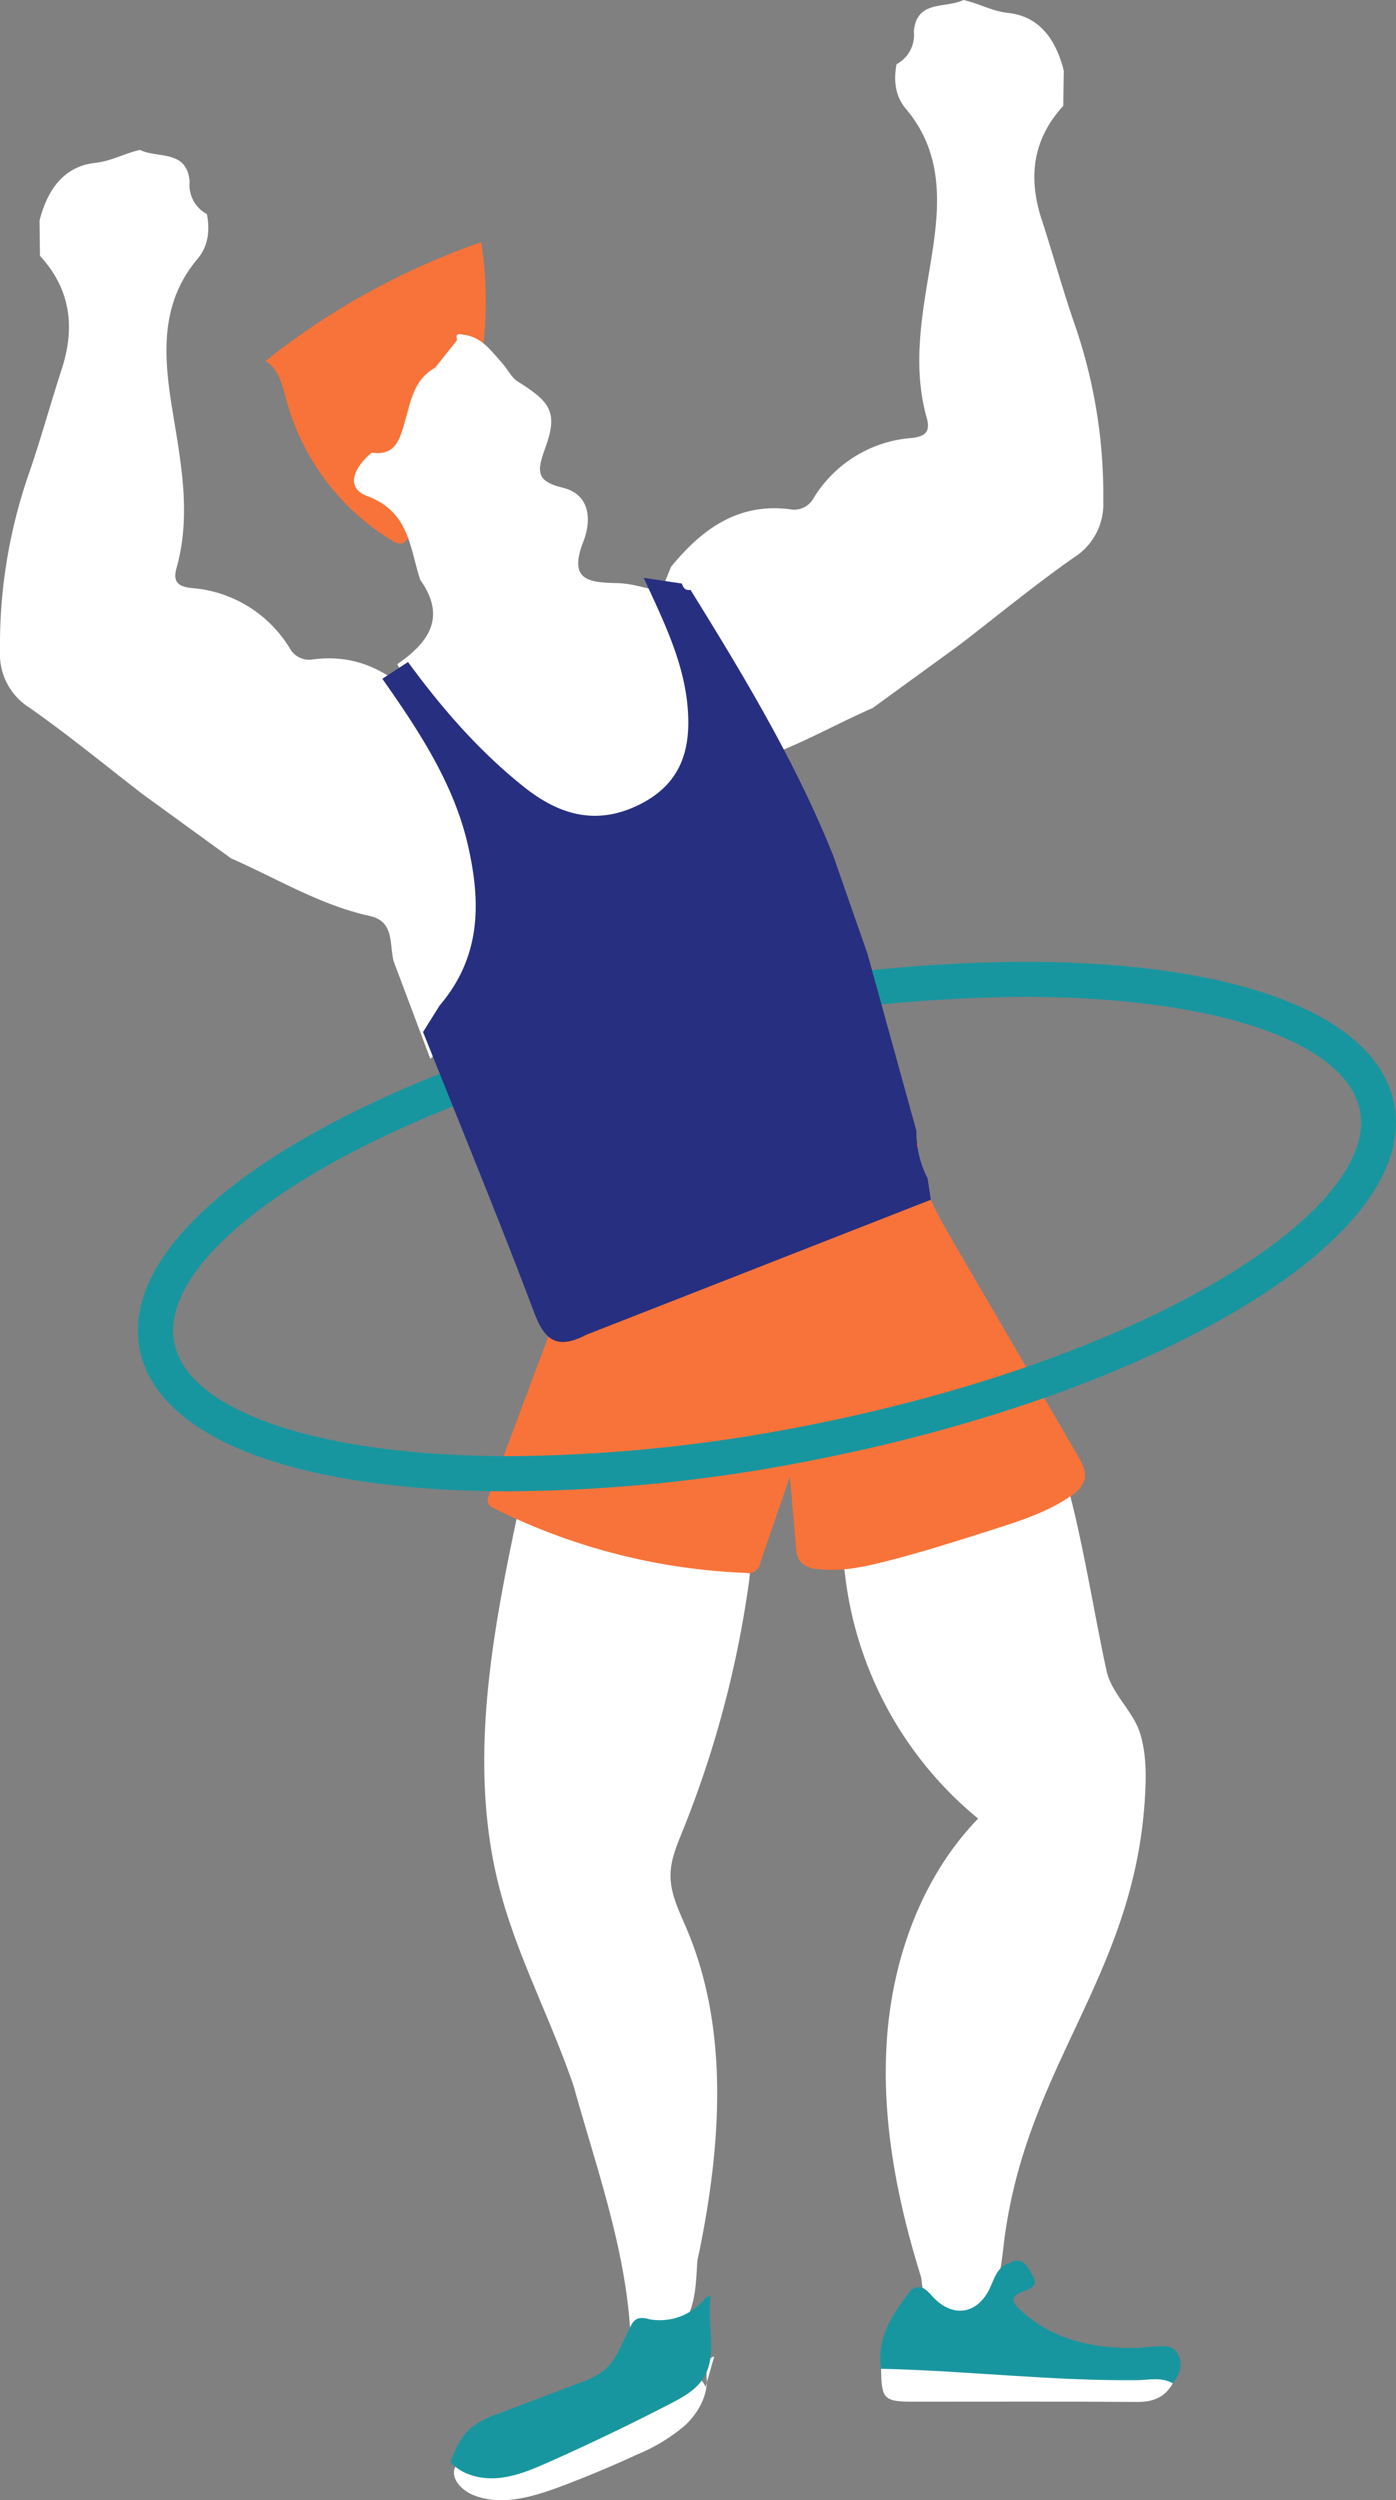 <svg xmlns="http://www.w3.org/2000/svg" viewBox="0 0 287.82 515.13"><rect x="0" y="0" width="287.82" height="515.13" fill="#808080" stroke="none"/><defs><style>.cls-1{fill:#fff;}.cls-2{fill:#f87339;}.cls-3{fill:#1896a0;}.cls-4{fill:#272f80;}</style></defs><title>Fichier 1</title><g id="Calque_2" data-name="Calque 2"><g id="Calque_1-2" data-name="Calque 1"><path class="cls-1" d="M108.37,308.43c.48.35.58-.91,0-.87s-.86.75-1,1.33c-5.63,26.3-11.13,53.73-4.49,79.78,3,11.79,8.41,22.81,12.82,34.14,5.79,14.86,9.92,30.32,13.44,45.88.45,2,1,4.08,2.48,5.42,2.48,2.2,6.65,1.19,8.89-1.25s3-5.86,3.7-9.11c4.47-22,6.14-45.66-2.64-66.35-1.51-3.55-3.34-7.13-3.33-11,0-3.16,1.29-6.17,2.48-9.11a216.64,216.64,0,0,0,13.65-51c.25-1.73.45-3.59-.35-5.13a8.48,8.48,0,0,0-3.38-3A106.68,106.68,0,0,0,115.5,304.9c-2.14-.4-5.19-.09-5.36,2.08"/><path class="cls-1" d="M217,298.1c4.31,6.92,8.07,32.24,11.14,46.13,1.08,4.87,5.63,8.38,7,13.17,1.28,4.38,1.18,9,.88,13.56-2.42,36.75-24.78,55-29.09,91.62-.54,4.6-1.06,9.58-4.15,13s-9.8,3.9-11.74-.31a10.24,10.24,0,0,1-.7-2.86,138.55,138.55,0,0,1,6.76-65.72c3.26-9.1,7.56-18.28,7-27.93-.68-11.49-8.07-21.3-14.64-30.75A303.38,303.38,0,0,1,171.66,319a8.09,8.09,0,0,1-1.28-3.9c.06-2.81,2.83-4.7,5.35-6,9.66-4.84,28.61-12.63,39.38-13.57"/><path class="cls-1" d="M173.73,317.32a76.47,76.47,0,0,0,27.93,57.37c-11.59,12-17.59,28.66-18.79,45.3s2.08,33.34,7.06,49.26c3.27,2.51,7.3-2.05,8.77-5.9,8.42-22,12.28-45.37,16.09-68.59,1.17-7.09,2.34-14.27,1.86-21.45-.86-12.8-6.92-24.74-14.51-35.07-7.1-9.66-16.16-18.59-27.67-21.95"/><path class="cls-1" d="M147.25,485.52c-1.78.43-1.63,2.84-1.54,4.59.17,3.66-1.83,7.17-4.6,9.71a37,37,0,0,1-9.68,5.86q-7.75,3.58-15.77,6.6c-5.81,2.18-12.41,4.13-18.14,1.76-2.38-1-4.63-3.37-3.72-5.67.6-1.51,2.29-2.31,3.83-3l35.5-15.05a17.61,17.61,0,0,1,6.73-1.84c2.35,0,4.88,1.21,5.59,3.34"/><path class="cls-1" d="M118.59,306.35A418.16,418.16,0,0,1,116,356.26c-1.73,15.34-4.32,30.74-3.1,46.13,2.14,26.76,15.66,51.72,17.08,78.53,2.85,3,8.25,1.54,10.7-1.77s2.78-7.69,3-11.8c.88-15.72,1.75-31.64-1.27-47.09-2.16-11.06-6.32-21.92-5.91-33.18s5.27-21.6,8.36-32.34c4.09-14.24,5.1-29.16,6.08-43.95.12-1.77.17-3.72-1-5.09a6.44,6.44,0,0,0-3.33-1.8,34.52,34.52,0,0,0-26.53,3.41"/><path class="cls-2" d="M99.51,72.12a78.77,78.77,0,0,0-.3-22.22A150,150,0,0,0,54.7,74.44c2.63,1.27,3.46,4.71,4.25,7.65A49,49,0,0,0,80.86,111.4a2.68,2.68,0,0,0,2.23.51,3,3,0,0,0,1.31-1.52,231.53,231.53,0,0,0,16-39.41"/><path class="cls-3" d="M181.66,488.05c-1-6.6,2.53-11.49,6.23-16.3,2.18-1.38,3.29.27,4.54,1.58,4.11,4.33,9.21,3.47,11.73-2.05.92-2,1.45-4.22,3.92-5,3-1.66,3.88,1,4.89,2.71,1.23,2.13-.73,2.64-2.14,3.16-2.83,1.06-2,2.36-.39,3.84,6.81,6.29,15.12,7.9,24,7.77.9,0,1.8-.25,2.69-.23,2,0,4.45-.78,5.68,1.37s.44,4.25-1,6.11c-7,1.11-14.13.75-21.17.34-11.28-.66-22.58-1.08-33.84-2.1C185,489.13,183.15,489.37,181.66,488.05Z"/><path class="cls-1" d="M181.66,488.05c17.54.4,35,2.5,52.58,2.35,2.5,0,5.15-.74,7.56.65-1.62,2.9-4.08,3.86-7.39,3.83-15.31-.11-30.63-.05-45.95-.05C182.21,494.83,181.74,494.36,181.66,488.05Z"/><path class="cls-2" d="M188.63,237.63c1.36,7,5,13.26,8.58,19.39l25,42.89c.89,1.53,1.81,3.25,1.38,5a6.21,6.21,0,0,1-2.7,3.23c-4.73,3.33-10.35,5.14-15.86,6.9-7.43,2.37-14.87,4.75-22.42,6.66-4.62,1.17-9.39,2.18-14.11,1.57a5,5,0,0,1-3.66-1.73,5.61,5.61,0,0,1-.7-2.69l-1.28-14.64-6.05,17.58a2.55,2.55,0,0,1-3.07,2.28A127.4,127.4,0,0,1,102,310.84c-.63-.31-1.32-.72-1.46-1.4a2.49,2.49,0,0,1,.22-1.23l21.09-56.27a9.07,9.07,0,0,1,6.54-7c13.14-5.21,26.48-10.33,40.48-12.24,7-1,14.75-.94,20.52,3.18"/><path class="cls-3" d="M105.15,307.26h0c-44.22,0-72.75-10.94-76.34-29.27-2.64-13.53,8.86-28.64,32.38-42.54,22.46-13.28,53.54-24.24,87.53-30.89a332.39,332.39,0,0,1,62.39-6.4c44.21,0,72.75,11,76.33,29.28,2.65,13.52-8.85,28.63-32.38,42.54-22.45,13.27-53.53,24.24-87.52,30.88A331.56,331.56,0,0,1,105.15,307.26Zm106-101.87a324.51,324.51,0,0,0-61,6.27c-33.2,6.49-63.46,17.15-85.23,30-20.39,12.05-30.94,24.78-29,34.93,2.78,14.23,30,23.43,69.24,23.43a324.49,324.49,0,0,0,61-6.27c33.2-6.49,63.47-17.14,85.23-30,20.39-12.05,30.95-24.78,29-34.93C277.56,214.59,250.39,205.39,211.11,205.39Z"/><path class="cls-1" d="M88.72,218.15l-7.55-20.07c-.93-3.49.21-8.23-4.91-9.35C66,186.47,57.1,181,47.62,176.84L29.48,163.68c-7.78-6-15.37-12.24-23.4-17.87A13,13,0,0,1,0,134.2,107.66,107.66,0,0,1,5.81,98c2.52-7.21,4.52-14.59,6.89-21.85,2.83-8.67,1.89-16.55-4.46-23.44l-.09-7.28C9.74,39.3,13,34.29,19.62,33.56c3.4-.37,6.13-2,9.26-2.67,3.63,1.81,9.64-.13,10.22,6.49a6.81,6.81,0,0,0,3.56,6.73c.65,3.38.29,6.63-2,9.31-7.89,9.4-6.86,20.39-5.1,31.18s3.89,21.53.84,32.42c-.81,2.89.34,3.85,3.14,4.14a26,26,0,0,1,20.2,12.4,4.54,4.54,0,0,0,4.8,2.3c10.76-1.39,18.24,4.08,24.6,11.86,5.07,12.36,9.81,24.82,10.28,38.38C99.88,198.09,98.21,209.45,88.72,218.15Z"/><path class="cls-1" d="M138.82,187.19q3.77-10,7.54-20.06c.93-3.49-.21-8.23,4.9-9.35,10.28-2.26,19.16-7.77,28.64-11.89L198,132.74c7.78-6,15.37-12.24,23.39-17.86a13,13,0,0,0,6.08-11.61,107.51,107.51,0,0,0-5.81-36.18c-2.52-7.21-4.52-14.59-6.89-21.85-2.83-8.67-1.88-16.54,4.46-23.43,0-2.43.07-4.85.09-7.28C217.76,8.4,214.51,3.4,207.88,2.67c-3.39-.37-6.12-2-9.25-2.67C195,1.81,189-.13,188.41,6.49a6.8,6.8,0,0,1-3.56,6.73c-.65,3.38-.29,6.63,2,9.3,7.9,9.4,6.86,20.38,5.1,31.17S188,75.21,191.07,86.1c.81,2.89-.34,3.85-3.13,4.14a26,26,0,0,0-20.2,12.39,4.52,4.52,0,0,1-4.8,2.3c-10.76-1.38-18.23,4.08-24.59,11.86-5.06,12.35-9.8,24.8-10.27,38.37C127.66,167.14,129.33,178.5,138.82,187.19Z"/><path class="cls-1" d="M94.3,70l0,.35c-.25-.94-.43-1.81,1.07-1.41,3.94.37,5.95,3.43,8.27,6,1.07,1.19,1.8,2.85,3.08,3.65,6.86,4.27,8.38,6.43,5.66,13.81-1.78,4.85-1.75,6.77,3.62,8.08,6,1.44,5.82,7.16,4.31,11-3.2,8.12,1,8.54,7,8.66,2.83.06,5.64,1,8.46,1.59,3.54,11,7.53,21.91,7.5,33.69,0,10-2.65,18.58-12.81,22.73s-18.19-.16-25-7.41C96,160.62,88.56,149,81.91,136.85c6.49-4.47,10.21-9.69,4.72-17.41-2.16-6.62-2.23-14-10.9-17.23-4.86-1.82-2.45-6.21.94-8.95,4.75.67,5.7-2.52,6.75-6.16,1.22-4.18,1.82-8.88,6.29-11.33"/><path class="cls-4" d="M78.83,139.85l5.29-3.45c6.9,9.4,14.53,18.27,23.92,25.74,6.71,5.34,14.35,8.16,23.45,3.8s10.94-11.68,10.31-19.88c-.74-9.7-5.11-18.31-9.08-27l7.86,1.17c.28.83.69,1.51,1.87,1.3l-.13-.07c11,17.72,21.74,35.55,29.45,54.78l7.1,20.34L188.94,233a20.74,20.74,0,0,0,2.31,9.78l.66,4.41L120.9,275c-6.32,3.3-8.72.84-10.77-4.58-7.32-19.37-15.22-38.54-22.91-57.79l3.42-5.46c8.65-10.16,8.45-21.34,5.91-32.7C93.68,161.62,86.42,150.65,78.83,139.85Z"/><path class="cls-3" d="M146.57,472.88c-1,5.86,1.69,12.53-1.8,17.48-1.58,2.24-4.17,3.64-6.67,4.94q-12.32,6.36-25,12c-3.3,1.46-6.7,2.91-10.32,3.25s-7.6-.64-9.91-3.3c1-2.56,2.14-5.23,4.3-7.07a18.69,18.69,0,0,1,5.65-2.91l16.87-6.39a18.24,18.24,0,0,0,4.39-2.14c3.12-2.31,4.19-6.23,6-9.56a3,3,0,0,1,1.36-1.47,4,4,0,0,1,2.27.1,12,12,0,0,0,11.7-4.29"/></g></g></svg>